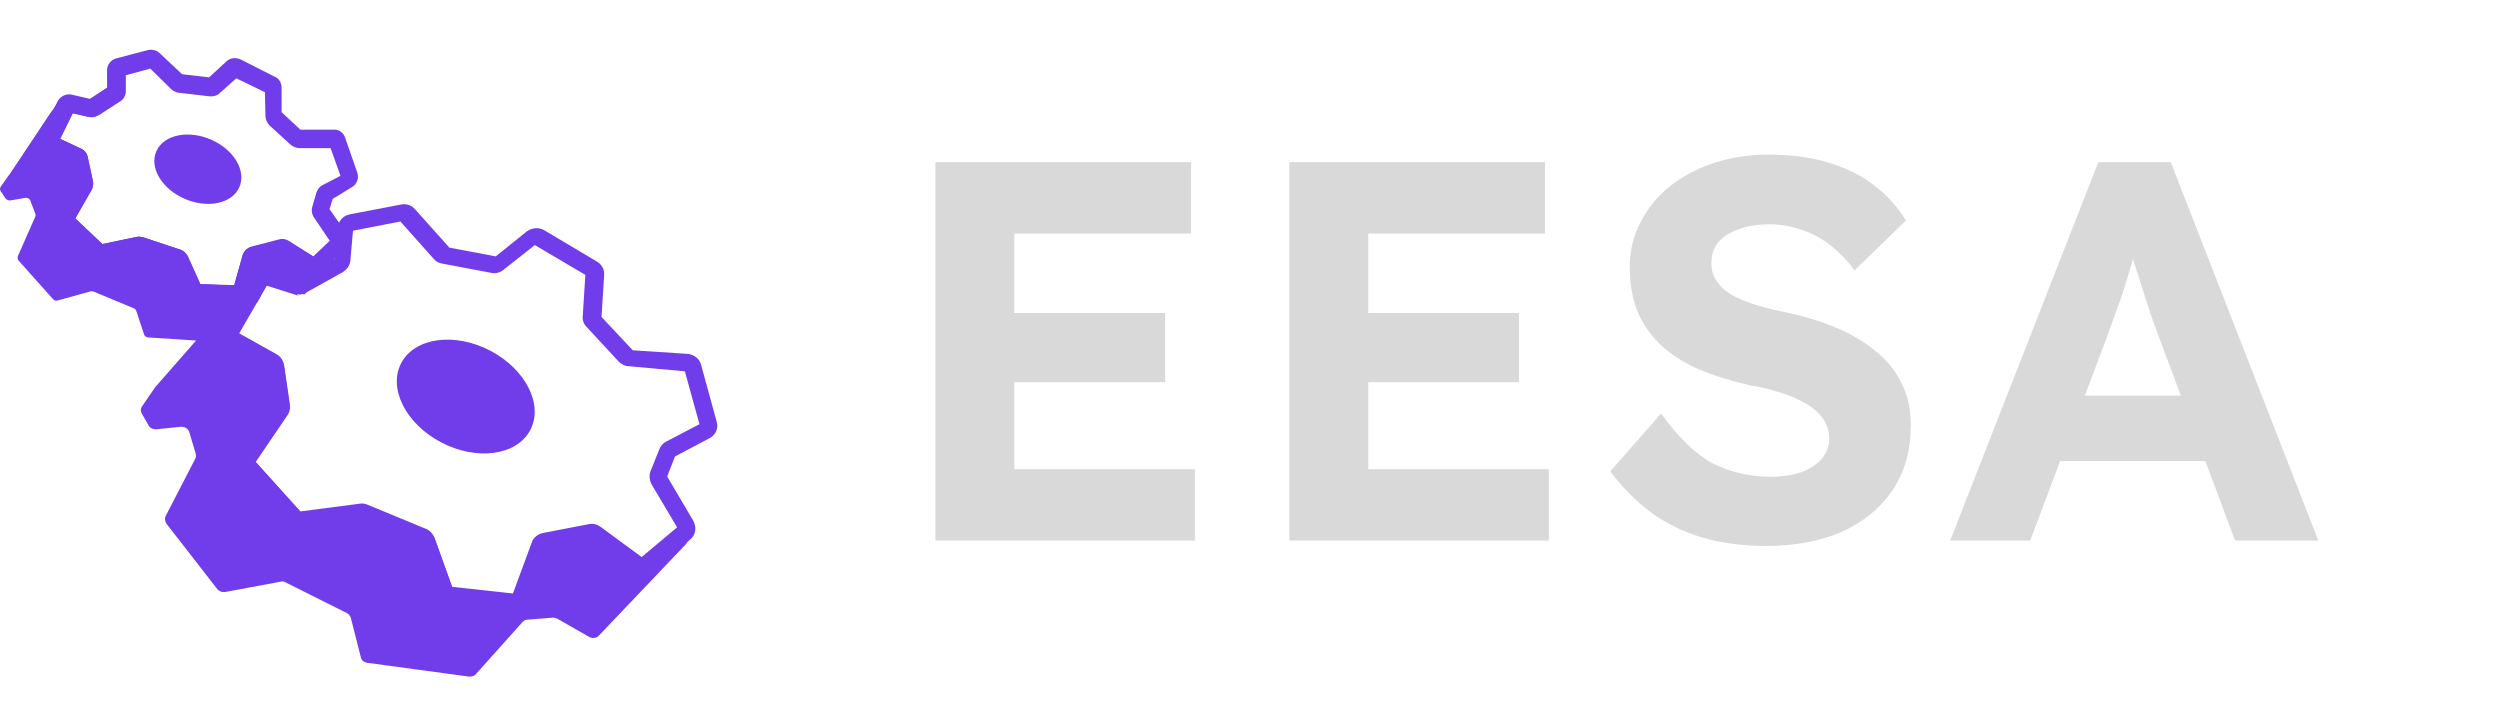 <svg width="148" height="43" viewBox="0 0 148 43" fill="none" xmlns="http://www.w3.org/2000/svg">
<path d="M18.028 17.425L19.2 15.998L19.725 15.36L19.786 15.269L20.126 14.874C20.249 14.752 20.187 14.54 20.033 14.448L19.879 14.327L19.447 14.114L19.54 14.236L18.553 15.178L17.103 14.266C16.918 14.145 16.702 14.114 16.517 14.175L14.882 14.6C14.636 14.661 14.42 14.874 14.358 15.117L13.864 16.879L11.86 16.818L11.119 15.178C11.027 14.995 10.873 14.843 10.687 14.783L8.498 14.054C8.374 14.023 8.251 13.993 8.097 14.023L6.061 14.448L4.457 12.93L5.413 11.259C5.506 11.107 5.536 10.895 5.506 10.743L5.197 9.315C5.166 9.102 5.012 8.89 4.796 8.798L3.562 8.221L4.303 6.702L5.228 6.915C5.382 6.946 5.536 6.946 5.691 6.885L4.149 5.639C4.025 5.579 3.686 5.73 3.593 5.852L2.976 6.702L0.571 10.317C0.571 10.317 0.571 10.317 0.54 10.348L0.046 11.046C-0.015 11.137 -0.015 11.259 0.046 11.32L0.324 11.745C0.386 11.836 0.509 11.867 0.601 11.867L1.496 11.715C1.619 11.684 1.774 11.775 1.804 11.897L2.082 12.626C2.113 12.687 2.113 12.778 2.082 12.839L1.064 15.147C1.033 15.238 1.033 15.36 1.095 15.421L3.131 17.699C3.192 17.79 3.316 17.82 3.408 17.79L5.382 17.243C5.444 17.243 5.506 17.243 5.567 17.273L7.911 18.246C8.004 18.276 8.035 18.337 8.066 18.398L8.528 19.795C8.559 19.886 8.652 19.977 8.775 19.977L11.582 20.159L12.569 20.22C12.661 20.22 12.754 20.19 12.816 20.129L13.093 19.795L14.45 18.124C14.481 18.063 14.512 18.063 14.574 18.063L15.222 17.912L15.838 16.818L17.566 17.365C17.627 17.395 17.689 17.395 17.751 17.395L18.028 17.425Z" fill="#713CE9"/>
<path d="M40.637 32.158C40.637 32.189 40.606 32.219 40.575 32.249L35.455 37.626C35.332 37.778 35.085 37.808 34.9 37.717L32.988 36.624C32.895 36.593 32.803 36.563 32.741 36.563L31.23 36.684C31.106 36.684 31.014 36.745 30.921 36.836L28.176 39.904C28.084 40.026 27.929 40.056 27.775 40.056L21.73 39.236C21.545 39.206 21.39 39.084 21.36 38.902L20.773 36.593C20.743 36.472 20.65 36.35 20.527 36.289L16.887 34.467C16.795 34.406 16.702 34.406 16.61 34.437L13.34 35.044C13.155 35.074 13.001 35.014 12.877 34.892L9.855 31.004C9.762 30.852 9.731 30.67 9.824 30.518L11.551 27.177C11.613 27.085 11.613 26.964 11.582 26.842L11.212 25.597C11.15 25.384 10.965 25.263 10.718 25.263L9.238 25.415C9.053 25.415 8.899 25.354 8.806 25.202L8.405 24.503C8.313 24.352 8.313 24.169 8.436 24.017L9.207 22.893C9.207 22.893 9.207 22.863 9.238 22.863L11.582 20.19L13.556 17.912L14.821 16.454L15.006 16.241C15.037 16.211 15.037 16.211 15.067 16.211C15.222 16.089 15.438 16.059 15.592 16.18L17.689 17.486C17.627 17.486 17.566 17.486 17.504 17.456L15.777 16.909L15.16 18.003L14.142 19.765L16.363 21.01C16.61 21.132 16.764 21.405 16.826 21.648L17.165 23.987C17.196 24.2 17.134 24.412 17.011 24.595L15.129 27.359L17.812 30.336L21.329 29.88C21.483 29.85 21.668 29.88 21.791 29.941L25.246 31.369C25.462 31.46 25.647 31.642 25.739 31.885L26.788 34.801L30.397 35.196L31.507 32.189C31.6 31.885 31.877 31.672 32.186 31.611L34.869 31.095C35.116 31.065 35.363 31.095 35.579 31.247L38.015 33.039L40.082 31.308L40.514 31.581C40.699 31.672 40.76 31.946 40.637 32.158Z" fill="#713CE9"/>
<path d="M42.426 24.959L41.501 21.587C41.408 21.223 41.069 20.98 40.699 20.949L37.46 20.737L35.609 18.762L35.764 16.302C35.794 15.967 35.64 15.664 35.332 15.481L32.217 13.629C31.908 13.446 31.507 13.477 31.199 13.689L29.348 15.178L26.603 14.661L24.567 12.383C24.351 12.14 24.043 12.049 23.734 12.11L20.712 12.687C20.434 12.748 20.218 12.899 20.095 13.142C20.033 13.234 20.002 13.355 20.002 13.477L19.879 14.327L19.817 15.238V15.299L19.756 15.329L18.244 16.18L17.843 16.393L16.054 15.816C15.746 15.724 15.407 15.785 15.191 15.998C15.129 16.059 15.067 16.119 15.006 16.21L14.882 16.423L14.019 17.912L13.217 19.309C13.124 19.461 13.093 19.613 13.124 19.795C13.124 19.856 13.124 19.916 13.155 19.977C13.217 20.19 13.371 20.402 13.587 20.524L15.869 21.8L16.178 24.017L14.265 26.842C14.049 27.176 14.08 27.602 14.327 27.905L17.134 31.004C17.319 31.216 17.627 31.338 17.905 31.277L21.421 30.791L24.814 32.219L25.863 35.135C25.986 35.469 26.264 35.682 26.603 35.712L30.428 36.138C30.458 36.138 30.489 36.138 30.52 36.138C30.89 36.138 31.23 35.895 31.353 35.56L32.463 32.492L34.992 32.037L37.46 33.859C37.799 34.102 38.231 34.072 38.57 33.829L40.637 32.128L40.853 31.945C41.192 31.672 41.254 31.216 41.038 30.822L39.496 28.209L39.958 27.024L41.963 25.961C42.364 25.779 42.549 25.354 42.426 24.959ZM39.434 26.144C39.249 26.235 39.095 26.417 39.033 26.599L38.509 27.905C38.416 28.148 38.447 28.422 38.57 28.665L40.082 31.216L40.051 31.247L37.984 32.978L35.548 31.186C35.332 31.034 35.085 30.974 34.838 31.034L32.155 31.551C31.846 31.611 31.569 31.824 31.476 32.128L30.366 35.135L26.757 34.74L25.709 31.824C25.616 31.611 25.462 31.399 25.215 31.308L21.76 29.88C21.637 29.819 21.452 29.789 21.298 29.819L17.782 30.275L15.098 27.298L16.98 24.534C17.103 24.351 17.134 24.139 17.134 23.926L16.794 21.587C16.764 21.314 16.579 21.071 16.332 20.949L14.111 19.704L15.129 17.942L15.746 16.848L17.473 17.395C17.535 17.425 17.596 17.425 17.658 17.425C17.751 17.456 17.843 17.425 17.936 17.395C18.028 17.395 18.09 17.365 18.152 17.304L20.28 16.119C20.527 15.967 20.712 15.724 20.743 15.421L20.897 13.659L23.704 13.112L25.678 15.329C25.801 15.481 25.986 15.573 26.171 15.603L29.07 16.15C29.317 16.21 29.595 16.15 29.811 15.967L31.661 14.509L34.653 16.271L34.499 18.701C34.468 18.944 34.561 19.187 34.715 19.339L36.627 21.405C36.781 21.557 36.997 21.678 37.213 21.678L40.544 21.982L41.408 25.111L39.434 26.144Z" fill="#713CE9"/>
<path d="M31.379 25.484C32.192 23.991 31.146 21.881 29.044 20.771C26.942 19.662 24.58 19.974 23.767 21.467C22.954 22.96 24 25.07 26.102 26.18C28.204 27.289 30.566 26.978 31.379 25.484Z" fill="#713CE9"/>
<path d="M21.143 10.196L20.434 8.161C20.342 7.857 20.064 7.645 19.725 7.675H17.782L16.671 6.642V5.184C16.671 4.911 16.517 4.637 16.27 4.546L14.235 3.513C13.957 3.392 13.618 3.422 13.402 3.635L12.384 4.577L10.78 4.394L9.454 3.149C9.269 2.967 8.991 2.906 8.744 2.967L6.894 3.453C6.554 3.544 6.338 3.847 6.338 4.151V5.184L5.321 5.852L4.272 5.609C3.933 5.518 3.562 5.7 3.408 6.004L2.884 7.067L2.421 7.979C2.329 8.161 2.329 8.374 2.39 8.556C2.452 8.738 2.606 8.89 2.791 8.981L4.179 9.619L4.426 10.804L3.408 12.566C3.254 12.869 3.285 13.234 3.532 13.447L5.413 15.239C5.598 15.391 5.845 15.482 6.092 15.421L8.22 14.996L10.225 15.664L10.965 17.335C11.088 17.578 11.335 17.76 11.613 17.79L13.556 17.851L13.988 17.881H14.019C14.358 17.881 14.666 17.669 14.728 17.335L15.067 16.12L15.098 15.968L15.222 15.512L16.579 15.148L18.121 16.12H18.152C18.429 16.302 18.799 16.241 19.046 16.029L19.139 15.937L20.372 14.753C20.619 14.51 20.65 14.084 20.465 13.811L20.064 13.173L19.509 12.383L19.694 11.776L20.835 11.077C21.143 10.895 21.267 10.53 21.143 10.196ZM19.046 10.986C18.892 11.077 18.799 11.229 18.738 11.381L18.491 12.231C18.429 12.444 18.46 12.687 18.584 12.869L19.447 14.145L19.54 14.267L18.553 15.208L17.103 14.297C16.918 14.175 16.702 14.145 16.517 14.206L14.882 14.631C14.636 14.692 14.42 14.905 14.358 15.148L13.864 16.909L11.86 16.818L11.119 15.178C11.027 14.996 10.873 14.844 10.687 14.783L8.498 14.054C8.374 14.024 8.251 13.993 8.097 14.024L6.061 14.449L4.457 12.93L5.413 11.259C5.506 11.107 5.536 10.895 5.506 10.743L5.197 9.315C5.166 9.103 5.012 8.89 4.796 8.799L3.562 8.222L4.303 6.703L5.228 6.916C5.382 6.946 5.536 6.946 5.691 6.885C5.752 6.855 5.783 6.855 5.845 6.824L7.11 6.004C7.325 5.883 7.449 5.64 7.449 5.397V4.455L8.898 4.06L10.132 5.275C10.256 5.397 10.41 5.457 10.564 5.488L12.384 5.7C12.6 5.731 12.847 5.67 13.001 5.518L13.988 4.637L15.684 5.457L15.715 6.855C15.715 7.067 15.807 7.25 15.931 7.402L17.226 8.586C17.381 8.708 17.566 8.768 17.751 8.768H19.57L20.157 10.409L19.046 10.986Z" fill="#713CE9"/>
<path d="M14.163 11.094C14.6 10.129 13.858 8.864 12.504 8.27C11.15 7.675 9.699 7.976 9.262 8.941C8.824 9.906 9.567 11.171 10.921 11.765C12.274 12.36 13.726 12.06 14.163 11.094Z" fill="#713CE9"/>
<path d="M55.376 32V9.6H70.512V13.824H60.048V27.776H70.736V32H55.376ZM57.616 22.624V18.528H68.976V22.624H57.616ZM76.328 32V9.6H91.464V13.824H81V27.776H91.688V32H76.328ZM78.568 22.624V18.528H89.928V22.624H78.568ZM104.545 32.32C103.158 32.32 101.889 32.149 100.737 31.808C99.606 31.467 98.593 30.965 97.697 30.304C96.822 29.643 96.033 28.843 95.329 27.904L98.337 24.48C99.382 25.931 100.417 26.923 101.441 27.456C102.486 27.968 103.617 28.224 104.833 28.224C105.494 28.224 106.081 28.139 106.593 27.968C107.126 27.776 107.542 27.509 107.841 27.168C108.14 26.827 108.289 26.421 108.289 25.952C108.289 25.611 108.214 25.301 108.065 25.024C107.916 24.725 107.702 24.469 107.425 24.256C107.148 24.021 106.817 23.819 106.433 23.648C106.049 23.456 105.622 23.296 105.153 23.168C104.684 23.019 104.172 22.901 103.617 22.816C102.422 22.539 101.377 22.208 100.481 21.824C99.585 21.419 98.838 20.928 98.241 20.352C97.644 19.755 97.195 19.083 96.897 18.336C96.62 17.589 96.481 16.747 96.481 15.808C96.481 14.848 96.694 13.963 97.121 13.152C97.547 12.32 98.134 11.605 98.881 11.008C99.649 10.411 100.524 9.952 101.505 9.632C102.508 9.312 103.564 9.152 104.673 9.152C106.038 9.152 107.233 9.312 108.257 9.632C109.281 9.931 110.166 10.368 110.913 10.944C111.681 11.52 112.321 12.224 112.833 13.056L109.793 16C109.345 15.403 108.854 14.901 108.321 14.496C107.809 14.091 107.244 13.792 106.625 13.6C106.028 13.387 105.409 13.28 104.769 13.28C104.065 13.28 103.457 13.376 102.945 13.568C102.433 13.739 102.028 13.995 101.729 14.336C101.452 14.677 101.313 15.093 101.313 15.584C101.313 15.968 101.409 16.309 101.601 16.608C101.793 16.907 102.07 17.173 102.433 17.408C102.796 17.621 103.233 17.813 103.745 17.984C104.257 18.155 104.822 18.304 105.441 18.432C106.614 18.667 107.67 18.976 108.609 19.36C109.548 19.744 110.348 20.213 111.009 20.768C111.692 21.301 112.214 21.941 112.577 22.688C112.94 23.413 113.121 24.235 113.121 25.152C113.121 26.667 112.758 27.957 112.033 29.024C111.308 30.091 110.305 30.912 109.025 31.488C107.745 32.043 106.252 32.32 104.545 32.32ZM115.452 32L124.22 9.6H128.508L137.244 32H132.316L127.804 19.936C127.676 19.595 127.516 19.157 127.324 18.624C127.154 18.091 126.972 17.525 126.78 16.928C126.588 16.331 126.407 15.765 126.236 15.232C126.066 14.677 125.938 14.219 125.852 13.856L126.716 13.824C126.588 14.315 126.439 14.827 126.268 15.36C126.119 15.872 125.959 16.405 125.788 16.96C125.618 17.493 125.436 18.016 125.244 18.528C125.052 19.04 124.871 19.541 124.7 20.032L120.188 32H115.452ZM119.516 27.296L121.084 23.424H131.356L132.956 27.296H119.516Z" fill="#D9D9D9"/>
</svg>

